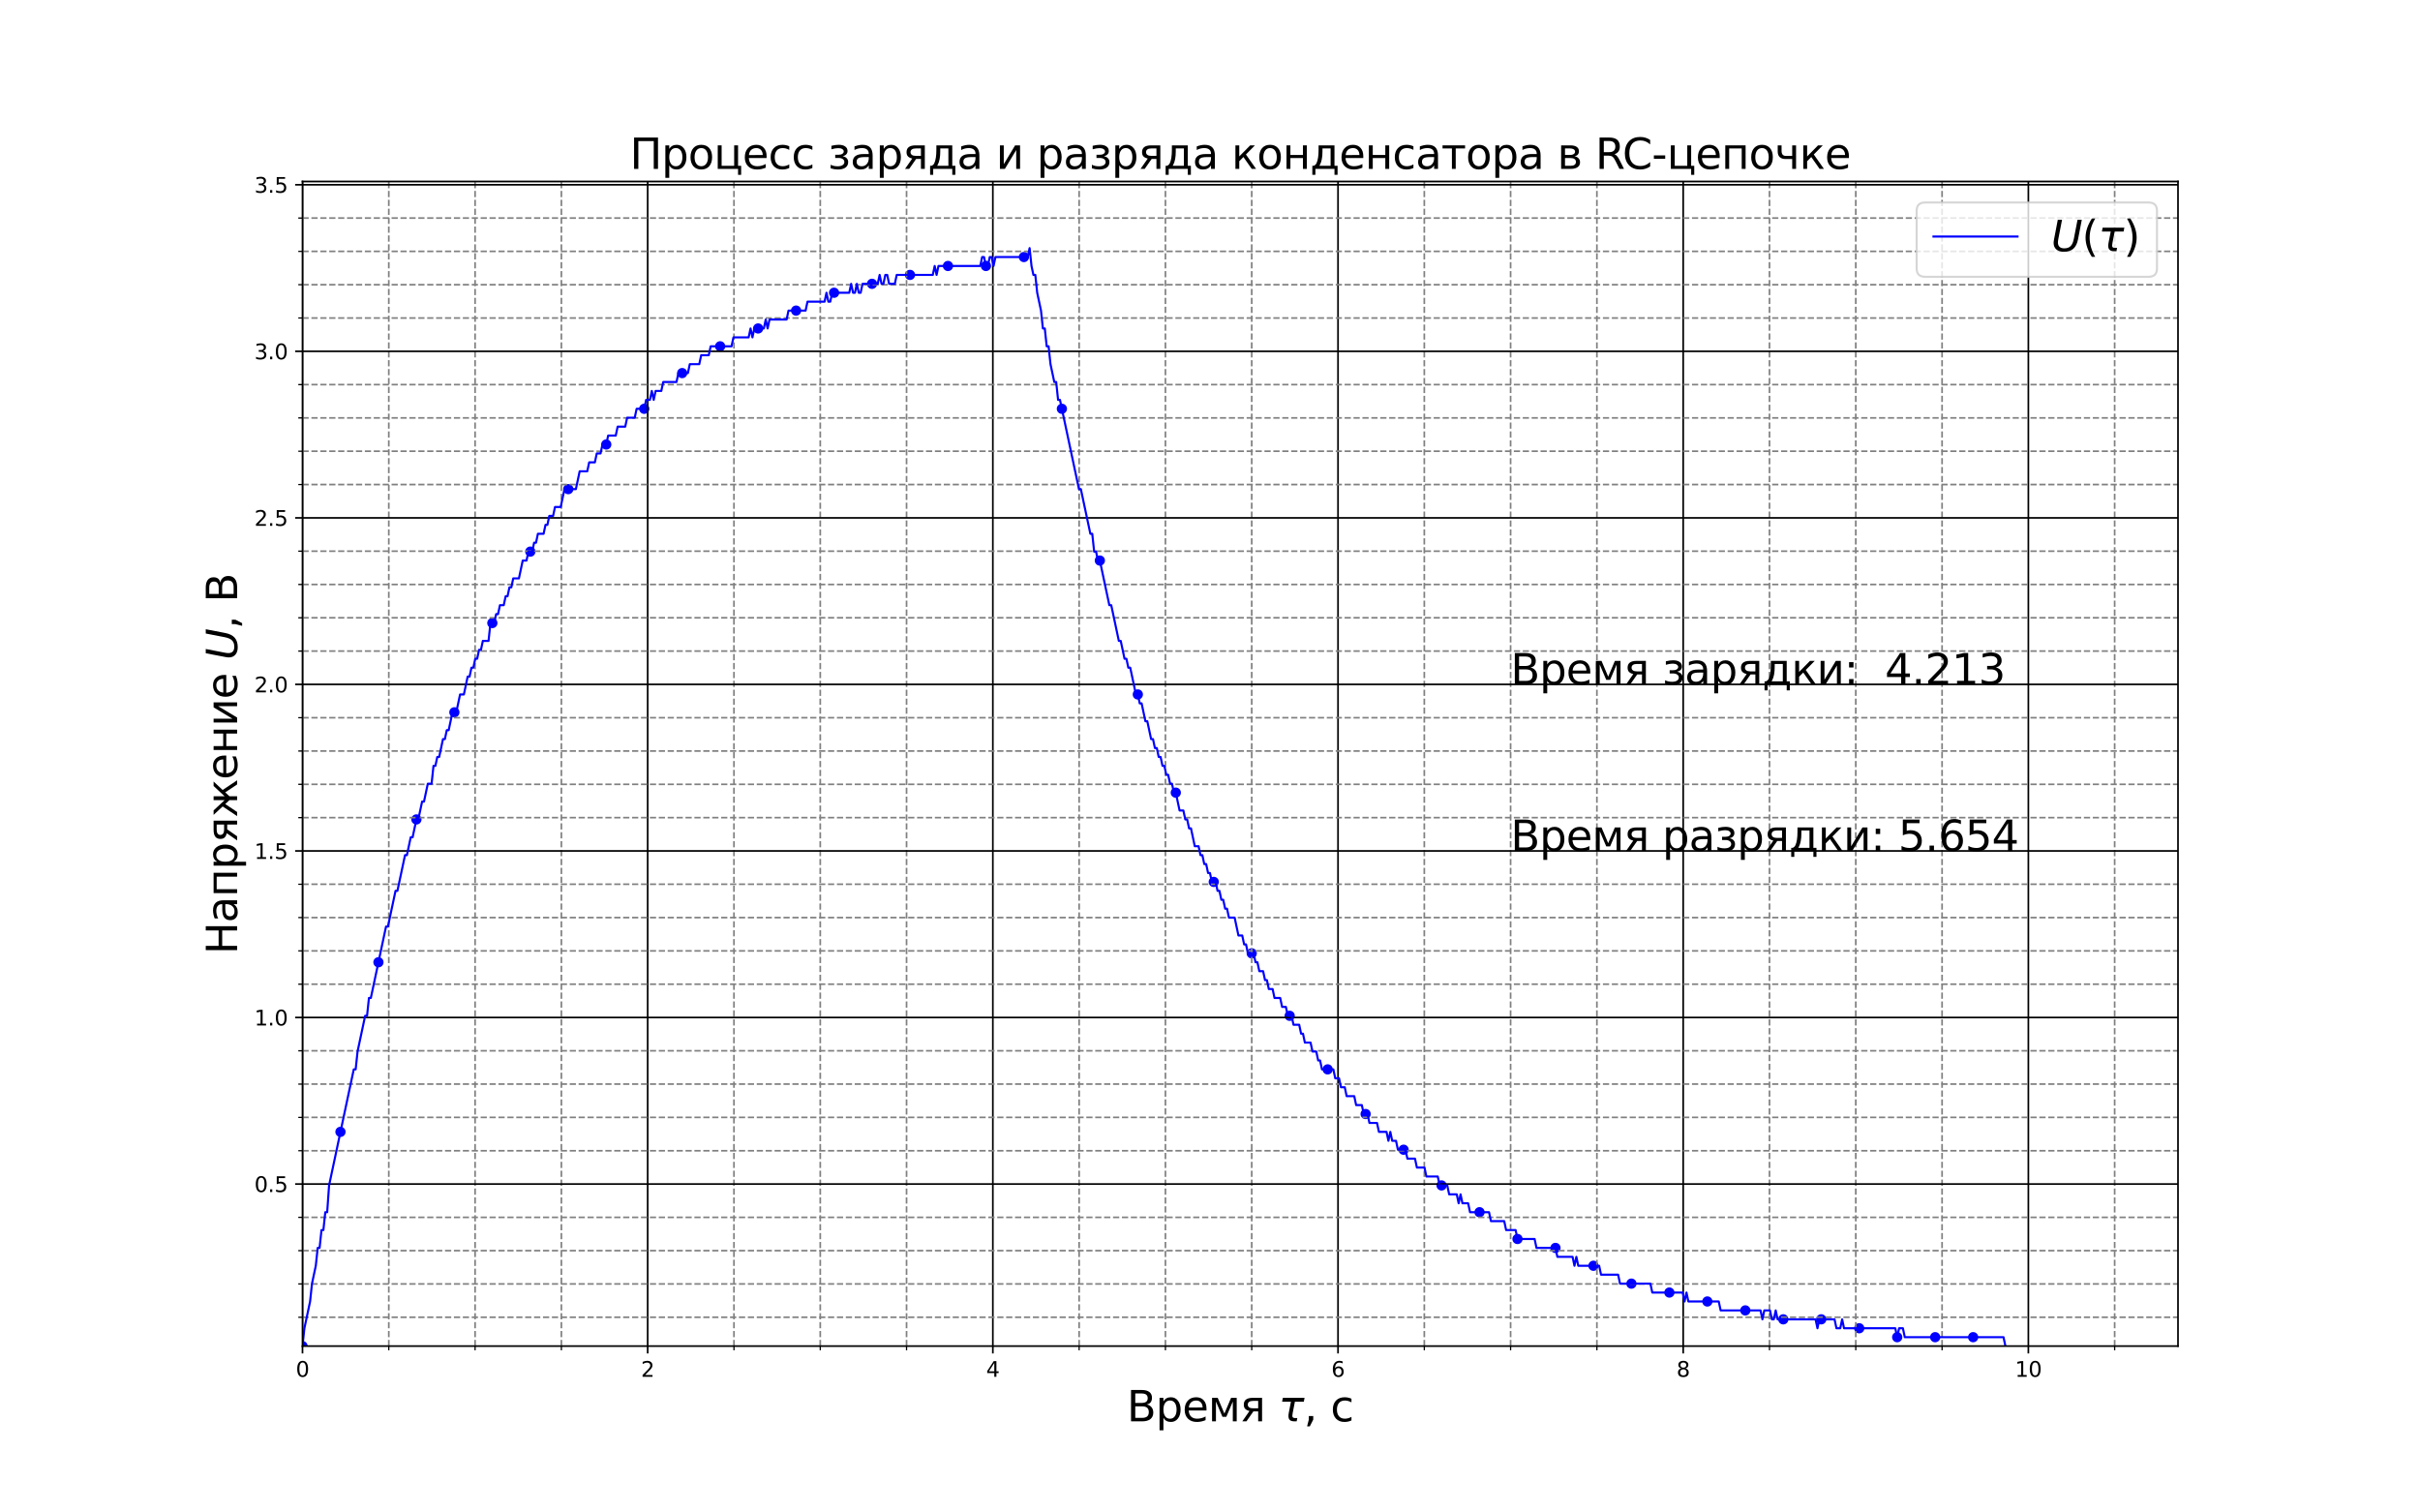 <?xml version="1.0" encoding="utf-8" standalone="no"?>
<!DOCTYPE svg PUBLIC "-//W3C//DTD SVG 1.1//EN"
  "http://www.w3.org/Graphics/SVG/1.1/DTD/svg11.dtd">
<svg height="720pt" version="1.1" viewBox="0 0 1152 720" width="1152pt" xmlns="http://www.w3.org/2000/svg" xmlns:xlink="http://www.w3.org/1999/xlink">
 <defs>
  <style type="text/css">*{stroke-linecap:butt;stroke-linejoin:round;}</style>
 </defs>
 <g id="figure_1">
  <g id="patch_1">
   <path d="M 0 720 
L 1152 720 
L 1152 0 
L 0 0 
z
" style="fill:#ffffff;"/>
  </g>
  <g id="axes_1">
   <g id="patch_2">
    <path d="M 144 640.8 
L 1036.8 640.8 
L 1036.8 86.4 
L 144 86.4 
z
" style="fill:#ffffff;"/>
   </g>
   <g id="PathCollection_1">
    <defs>
     <path d="M 0 1.936 
C 0.514 1.936 1.006 1.732 1.369 1.369 
C 1.732 1.006 1.936 0.514 1.936 0 
C 1.936 -0.514 1.732 -1.006 1.369 -1.369 
C 1.006 -1.732 0.514 -1.936 0 -1.936 
C -0.514 -1.936 -1.006 -1.732 -1.369 -1.369 
C -1.732 -1.006 -1.936 -0.514 -1.936 0 
C -1.936 0.514 -1.732 1.006 -1.369 1.369 
C -1.006 1.732 -0.514 1.936 0 1.936 
z
" id="mf8f8345ec4" style="stroke:#0000ff;"/>
    </defs>
    <g clip-path="url(#pdf1e84bea2)">
     <use style="fill:#0000ff;stroke:#0000ff;" x="144" xlink:href="#mf8f8345ec4" y="640.8"/>
     <use style="fill:#0000ff;stroke:#0000ff;" x="162.075" xlink:href="#mf8f8345ec4" y="538.812"/>
     <use style="fill:#0000ff;stroke:#0000ff;" x="180.149" xlink:href="#mf8f8345ec4" y="458.072"/>
     <use style="fill:#0000ff;stroke:#0000ff;" x="198.224" xlink:href="#mf8f8345ec4" y="390.08"/>
     <use style="fill:#0000ff;stroke:#0000ff;" x="216.298" xlink:href="#mf8f8345ec4" y="339.086"/>
     <use style="fill:#0000ff;stroke:#0000ff;" x="234.373" xlink:href="#mf8f8345ec4" y="296.591"/>
     <use style="fill:#0000ff;stroke:#0000ff;" x="252.447" xlink:href="#mf8f8345ec4" y="262.595"/>
     <use style="fill:#0000ff;stroke:#0000ff;" x="270.522" xlink:href="#mf8f8345ec4" y="232.849"/>
     <use style="fill:#0000ff;stroke:#0000ff;" x="288.596" xlink:href="#mf8f8345ec4" y="211.601"/>
     <use style="fill:#0000ff;stroke:#0000ff;" x="306.671" xlink:href="#mf8f8345ec4" y="194.603"/>
     <use style="fill:#0000ff;stroke:#0000ff;" x="324.745" xlink:href="#mf8f8345ec4" y="177.605"/>
     <use style="fill:#0000ff;stroke:#0000ff;" x="342.82" xlink:href="#mf8f8345ec4" y="164.857"/>
     <use style="fill:#0000ff;stroke:#0000ff;" x="360.894" xlink:href="#mf8f8345ec4" y="156.358"/>
     <use style="fill:#0000ff;stroke:#0000ff;" x="378.969" xlink:href="#mf8f8345ec4" y="147.859"/>
     <use style="fill:#0000ff;stroke:#0000ff;" x="397.044" xlink:href="#mf8f8345ec4" y="139.36"/>
     <use style="fill:#0000ff;stroke:#0000ff;" x="415.118" xlink:href="#mf8f8345ec4" y="135.111"/>
     <use style="fill:#0000ff;stroke:#0000ff;" x="433.193" xlink:href="#mf8f8345ec4" y="130.861"/>
     <use style="fill:#0000ff;stroke:#0000ff;" x="451.267" xlink:href="#mf8f8345ec4" y="126.612"/>
     <use style="fill:#0000ff;stroke:#0000ff;" x="469.342" xlink:href="#mf8f8345ec4" y="126.612"/>
     <use style="fill:#0000ff;stroke:#0000ff;" x="487.416" xlink:href="#mf8f8345ec4" y="122.362"/>
     <use style="fill:#0000ff;stroke:#0000ff;" x="505.491" xlink:href="#mf8f8345ec4" y="194.603"/>
     <use style="fill:#0000ff;stroke:#0000ff;" x="523.565" xlink:href="#mf8f8345ec4" y="266.845"/>
     <use style="fill:#0000ff;stroke:#0000ff;" x="541.64" xlink:href="#mf8f8345ec4" y="330.587"/>
     <use style="fill:#0000ff;stroke:#0000ff;" x="559.714" xlink:href="#mf8f8345ec4" y="377.332"/>
     <use style="fill:#0000ff;stroke:#0000ff;" x="577.789" xlink:href="#mf8f8345ec4" y="419.826"/>
     <use style="fill:#0000ff;stroke:#0000ff;" x="595.863" xlink:href="#mf8f8345ec4" y="453.822"/>
     <use style="fill:#0000ff;stroke:#0000ff;" x="613.938" xlink:href="#mf8f8345ec4" y="483.569"/>
     <use style="fill:#0000ff;stroke:#0000ff;" x="632.013" xlink:href="#mf8f8345ec4" y="509.066"/>
     <use style="fill:#0000ff;stroke:#0000ff;" x="650.087" xlink:href="#mf8f8345ec4" y="530.313"/>
     <use style="fill:#0000ff;stroke:#0000ff;" x="668.162" xlink:href="#mf8f8345ec4" y="547.311"/>
     <use style="fill:#0000ff;stroke:#0000ff;" x="686.236" xlink:href="#mf8f8345ec4" y="564.309"/>
     <use style="fill:#0000ff;stroke:#0000ff;" x="704.311" xlink:href="#mf8f8345ec4" y="577.058"/>
     <use style="fill:#0000ff;stroke:#0000ff;" x="722.385" xlink:href="#mf8f8345ec4" y="589.806"/>
     <use style="fill:#0000ff;stroke:#0000ff;" x="740.46" xlink:href="#mf8f8345ec4" y="594.056"/>
     <use style="fill:#0000ff;stroke:#0000ff;" x="758.534" xlink:href="#mf8f8345ec4" y="602.555"/>
     <use style="fill:#0000ff;stroke:#0000ff;" x="776.609" xlink:href="#mf8f8345ec4" y="611.054"/>
     <use style="fill:#0000ff;stroke:#0000ff;" x="794.683" xlink:href="#mf8f8345ec4" y="615.303"/>
     <use style="fill:#0000ff;stroke:#0000ff;" x="812.758" xlink:href="#mf8f8345ec4" y="619.553"/>
     <use style="fill:#0000ff;stroke:#0000ff;" x="830.832" xlink:href="#mf8f8345ec4" y="623.802"/>
     <use style="fill:#0000ff;stroke:#0000ff;" x="848.907" xlink:href="#mf8f8345ec4" y="628.052"/>
     <use style="fill:#0000ff;stroke:#0000ff;" x="866.982" xlink:href="#mf8f8345ec4" y="628.052"/>
     <use style="fill:#0000ff;stroke:#0000ff;" x="885.056" xlink:href="#mf8f8345ec4" y="632.301"/>
     <use style="fill:#0000ff;stroke:#0000ff;" x="903.131" xlink:href="#mf8f8345ec4" y="636.551"/>
     <use style="fill:#0000ff;stroke:#0000ff;" x="921.205" xlink:href="#mf8f8345ec4" y="636.551"/>
     <use style="fill:#0000ff;stroke:#0000ff;" x="939.28" xlink:href="#mf8f8345ec4" y="636.551"/>
    </g>
   </g>
   <g id="matplotlib.axis_1">
    <g id="xtick_1">
     <g id="line2d_1">
      <path clip-path="url(#pdf1e84bea2)" d="M 144 640.8 
L 144 86.4 
" style="fill:none;stroke:#000000;stroke-linecap:square;stroke-width:0.8;"/>
     </g>
     <g id="line2d_2">
      <defs>
       <path d="M 0 0 
L 0 3.5 
" id="mda21f60e5e" style="stroke:#000000;stroke-width:0.8;"/>
      </defs>
      <g>
       <use style="stroke:#000000;stroke-width:0.8;" x="144" xlink:href="#mda21f60e5e" y="640.8"/>
      </g>
     </g>
     <g id="text_1">
      <!-- 0 -->
      <g transform="translate(140.819 655.398)scale(0.1 -0.1)">
       <defs>
        <path d="M 2034 4250 
Q 1547 4250 1301 3770 
Q 1056 3291 1056 2328 
Q 1056 1369 1301 889 
Q 1547 409 2034 409 
Q 2525 409 2770 889 
Q 3016 1369 3016 2328 
Q 3016 3291 2770 3770 
Q 2525 4250 2034 4250 
z
M 2034 4750 
Q 2819 4750 3233 4129 
Q 3647 3509 3647 2328 
Q 3647 1150 3233 529 
Q 2819 -91 2034 -91 
Q 1250 -91 836 529 
Q 422 1150 422 2328 
Q 422 3509 836 4129 
Q 1250 4750 2034 4750 
z
" id="DejaVuSans-30" transform="scale(0.016)"/>
       </defs>
       <use xlink:href="#DejaVuSans-30"/>
      </g>
     </g>
    </g>
    <g id="xtick_2">
     <g id="line2d_3">
      <path clip-path="url(#pdf1e84bea2)" d="M 308.314 640.8 
L 308.314 86.4 
" style="fill:none;stroke:#000000;stroke-linecap:square;stroke-width:0.8;"/>
     </g>
     <g id="line2d_4">
      <g>
       <use style="stroke:#000000;stroke-width:0.8;" x="308.314" xlink:href="#mda21f60e5e" y="640.8"/>
      </g>
     </g>
     <g id="text_2">
      <!-- 2 -->
      <g transform="translate(305.133 655.398)scale(0.1 -0.1)">
       <defs>
        <path d="M 1228 531 
L 3431 531 
L 3431 0 
L 469 0 
L 469 531 
Q 828 903 1448 1529 
Q 2069 2156 2228 2338 
Q 2531 2678 2651 2914 
Q 2772 3150 2772 3378 
Q 2772 3750 2511 3984 
Q 2250 4219 1831 4219 
Q 1534 4219 1204 4116 
Q 875 4013 500 3803 
L 500 4441 
Q 881 4594 1212 4672 
Q 1544 4750 1819 4750 
Q 2544 4750 2975 4387 
Q 3406 4025 3406 3419 
Q 3406 3131 3298 2873 
Q 3191 2616 2906 2266 
Q 2828 2175 2409 1742 
Q 1991 1309 1228 531 
z
" id="DejaVuSans-32" transform="scale(0.016)"/>
       </defs>
       <use xlink:href="#DejaVuSans-32"/>
      </g>
     </g>
    </g>
    <g id="xtick_3">
     <g id="line2d_5">
      <path clip-path="url(#pdf1e84bea2)" d="M 472.628 640.8 
L 472.628 86.4 
" style="fill:none;stroke:#000000;stroke-linecap:square;stroke-width:0.8;"/>
     </g>
     <g id="line2d_6">
      <g>
       <use style="stroke:#000000;stroke-width:0.8;" x="472.628" xlink:href="#mda21f60e5e" y="640.8"/>
      </g>
     </g>
     <g id="text_3">
      <!-- 4 -->
      <g transform="translate(469.447 655.398)scale(0.1 -0.1)">
       <defs>
        <path d="M 2419 4116 
L 825 1625 
L 2419 1625 
L 2419 4116 
z
M 2253 4666 
L 3047 4666 
L 3047 1625 
L 3713 1625 
L 3713 1100 
L 3047 1100 
L 3047 0 
L 2419 0 
L 2419 1100 
L 313 1100 
L 313 1709 
L 2253 4666 
z
" id="DejaVuSans-34" transform="scale(0.016)"/>
       </defs>
       <use xlink:href="#DejaVuSans-34"/>
      </g>
     </g>
    </g>
    <g id="xtick_4">
     <g id="line2d_7">
      <path clip-path="url(#pdf1e84bea2)" d="M 636.942 640.8 
L 636.942 86.4 
" style="fill:none;stroke:#000000;stroke-linecap:square;stroke-width:0.8;"/>
     </g>
     <g id="line2d_8">
      <g>
       <use style="stroke:#000000;stroke-width:0.8;" x="636.942" xlink:href="#mda21f60e5e" y="640.8"/>
      </g>
     </g>
     <g id="text_4">
      <!-- 6 -->
      <g transform="translate(633.761 655.398)scale(0.1 -0.1)">
       <defs>
        <path d="M 2113 2584 
Q 1688 2584 1439 2293 
Q 1191 2003 1191 1497 
Q 1191 994 1439 701 
Q 1688 409 2113 409 
Q 2538 409 2786 701 
Q 3034 994 3034 1497 
Q 3034 2003 2786 2293 
Q 2538 2584 2113 2584 
z
M 3366 4563 
L 3366 3988 
Q 3128 4100 2886 4159 
Q 2644 4219 2406 4219 
Q 1781 4219 1451 3797 
Q 1122 3375 1075 2522 
Q 1259 2794 1537 2939 
Q 1816 3084 2150 3084 
Q 2853 3084 3261 2657 
Q 3669 2231 3669 1497 
Q 3669 778 3244 343 
Q 2819 -91 2113 -91 
Q 1303 -91 875 529 
Q 447 1150 447 2328 
Q 447 3434 972 4092 
Q 1497 4750 2381 4750 
Q 2619 4750 2861 4703 
Q 3103 4656 3366 4563 
z
" id="DejaVuSans-36" transform="scale(0.016)"/>
       </defs>
       <use xlink:href="#DejaVuSans-36"/>
      </g>
     </g>
    </g>
    <g id="xtick_5">
     <g id="line2d_9">
      <path clip-path="url(#pdf1e84bea2)" d="M 801.256 640.8 
L 801.256 86.4 
" style="fill:none;stroke:#000000;stroke-linecap:square;stroke-width:0.8;"/>
     </g>
     <g id="line2d_10">
      <g>
       <use style="stroke:#000000;stroke-width:0.8;" x="801.256" xlink:href="#mda21f60e5e" y="640.8"/>
      </g>
     </g>
     <g id="text_5">
      <!-- 8 -->
      <g transform="translate(798.075 655.398)scale(0.1 -0.1)">
       <defs>
        <path d="M 2034 2216 
Q 1584 2216 1326 1975 
Q 1069 1734 1069 1313 
Q 1069 891 1326 650 
Q 1584 409 2034 409 
Q 2484 409 2743 651 
Q 3003 894 3003 1313 
Q 3003 1734 2745 1975 
Q 2488 2216 2034 2216 
z
M 1403 2484 
Q 997 2584 770 2862 
Q 544 3141 544 3541 
Q 544 4100 942 4425 
Q 1341 4750 2034 4750 
Q 2731 4750 3128 4425 
Q 3525 4100 3525 3541 
Q 3525 3141 3298 2862 
Q 3072 2584 2669 2484 
Q 3125 2378 3379 2068 
Q 3634 1759 3634 1313 
Q 3634 634 3220 271 
Q 2806 -91 2034 -91 
Q 1263 -91 848 271 
Q 434 634 434 1313 
Q 434 1759 690 2068 
Q 947 2378 1403 2484 
z
M 1172 3481 
Q 1172 3119 1398 2916 
Q 1625 2713 2034 2713 
Q 2441 2713 2670 2916 
Q 2900 3119 2900 3481 
Q 2900 3844 2670 4047 
Q 2441 4250 2034 4250 
Q 1625 4250 1398 4047 
Q 1172 3844 1172 3481 
z
" id="DejaVuSans-38" transform="scale(0.016)"/>
       </defs>
       <use xlink:href="#DejaVuSans-38"/>
      </g>
     </g>
    </g>
    <g id="xtick_6">
     <g id="line2d_11">
      <path clip-path="url(#pdf1e84bea2)" d="M 965.57 640.8 
L 965.57 86.4 
" style="fill:none;stroke:#000000;stroke-linecap:square;stroke-width:0.8;"/>
     </g>
     <g id="line2d_12">
      <g>
       <use style="stroke:#000000;stroke-width:0.8;" x="965.57" xlink:href="#mda21f60e5e" y="640.8"/>
      </g>
     </g>
     <g id="text_6">
      <!-- 10 -->
      <g transform="translate(959.207 655.398)scale(0.1 -0.1)">
       <defs>
        <path d="M 794 531 
L 1825 531 
L 1825 4091 
L 703 3866 
L 703 4441 
L 1819 4666 
L 2450 4666 
L 2450 531 
L 3481 531 
L 3481 0 
L 794 0 
L 794 531 
z
" id="DejaVuSans-31" transform="scale(0.016)"/>
       </defs>
       <use xlink:href="#DejaVuSans-31"/>
       <use x="63.623" xlink:href="#DejaVuSans-30"/>
      </g>
     </g>
    </g>
    <g id="xtick_7">
     <g id="line2d_13">
      <path clip-path="url(#pdf1e84bea2)" d="M 185.078 640.8 
L 185.078 86.4 
" style="fill:none;stroke:#808080;stroke-dasharray:2.96,1.28;stroke-dashoffset:0;stroke-width:0.8;"/>
     </g>
     <g id="line2d_14">
      <defs>
       <path d="M 0 0 
L 0 2 
" id="mabe2f67c80" style="stroke:#000000;stroke-width:0.6;"/>
      </defs>
      <g>
       <use style="stroke:#000000;stroke-width:0.6;" x="185.078" xlink:href="#mabe2f67c80" y="640.8"/>
      </g>
     </g>
    </g>
    <g id="xtick_8">
     <g id="line2d_15">
      <path clip-path="url(#pdf1e84bea2)" d="M 226.157 640.8 
L 226.157 86.4 
" style="fill:none;stroke:#808080;stroke-dasharray:2.96,1.28;stroke-dashoffset:0;stroke-width:0.8;"/>
     </g>
     <g id="line2d_16">
      <g>
       <use style="stroke:#000000;stroke-width:0.6;" x="226.157" xlink:href="#mabe2f67c80" y="640.8"/>
      </g>
     </g>
    </g>
    <g id="xtick_9">
     <g id="line2d_17">
      <path clip-path="url(#pdf1e84bea2)" d="M 267.235 640.8 
L 267.235 86.4 
" style="fill:none;stroke:#808080;stroke-dasharray:2.96,1.28;stroke-dashoffset:0;stroke-width:0.8;"/>
     </g>
     <g id="line2d_18">
      <g>
       <use style="stroke:#000000;stroke-width:0.6;" x="267.235" xlink:href="#mabe2f67c80" y="640.8"/>
      </g>
     </g>
    </g>
    <g id="xtick_10">
     <g id="line2d_19">
      <path clip-path="url(#pdf1e84bea2)" d="M 349.392 640.8 
L 349.392 86.4 
" style="fill:none;stroke:#808080;stroke-dasharray:2.96,1.28;stroke-dashoffset:0;stroke-width:0.8;"/>
     </g>
     <g id="line2d_20">
      <g>
       <use style="stroke:#000000;stroke-width:0.6;" x="349.392" xlink:href="#mabe2f67c80" y="640.8"/>
      </g>
     </g>
    </g>
    <g id="xtick_11">
     <g id="line2d_21">
      <path clip-path="url(#pdf1e84bea2)" d="M 390.471 640.8 
L 390.471 86.4 
" style="fill:none;stroke:#808080;stroke-dasharray:2.96,1.28;stroke-dashoffset:0;stroke-width:0.8;"/>
     </g>
     <g id="line2d_22">
      <g>
       <use style="stroke:#000000;stroke-width:0.6;" x="390.471" xlink:href="#mabe2f67c80" y="640.8"/>
      </g>
     </g>
    </g>
    <g id="xtick_12">
     <g id="line2d_23">
      <path clip-path="url(#pdf1e84bea2)" d="M 431.549 640.8 
L 431.549 86.4 
" style="fill:none;stroke:#808080;stroke-dasharray:2.96,1.28;stroke-dashoffset:0;stroke-width:0.8;"/>
     </g>
     <g id="line2d_24">
      <g>
       <use style="stroke:#000000;stroke-width:0.6;" x="431.549" xlink:href="#mabe2f67c80" y="640.8"/>
      </g>
     </g>
    </g>
    <g id="xtick_13">
     <g id="line2d_25">
      <path clip-path="url(#pdf1e84bea2)" d="M 513.706 640.8 
L 513.706 86.4 
" style="fill:none;stroke:#808080;stroke-dasharray:2.96,1.28;stroke-dashoffset:0;stroke-width:0.8;"/>
     </g>
     <g id="line2d_26">
      <g>
       <use style="stroke:#000000;stroke-width:0.6;" x="513.706" xlink:href="#mabe2f67c80" y="640.8"/>
      </g>
     </g>
    </g>
    <g id="xtick_14">
     <g id="line2d_27">
      <path clip-path="url(#pdf1e84bea2)" d="M 554.785 640.8 
L 554.785 86.4 
" style="fill:none;stroke:#808080;stroke-dasharray:2.96,1.28;stroke-dashoffset:0;stroke-width:0.8;"/>
     </g>
     <g id="line2d_28">
      <g>
       <use style="stroke:#000000;stroke-width:0.6;" x="554.785" xlink:href="#mabe2f67c80" y="640.8"/>
      </g>
     </g>
    </g>
    <g id="xtick_15">
     <g id="line2d_29">
      <path clip-path="url(#pdf1e84bea2)" d="M 595.863 640.8 
L 595.863 86.4 
" style="fill:none;stroke:#808080;stroke-dasharray:2.96,1.28;stroke-dashoffset:0;stroke-width:0.8;"/>
     </g>
     <g id="line2d_30">
      <g>
       <use style="stroke:#000000;stroke-width:0.6;" x="595.863" xlink:href="#mabe2f67c80" y="640.8"/>
      </g>
     </g>
    </g>
    <g id="xtick_16">
     <g id="line2d_31">
      <path clip-path="url(#pdf1e84bea2)" d="M 678.02 640.8 
L 678.02 86.4 
" style="fill:none;stroke:#808080;stroke-dasharray:2.96,1.28;stroke-dashoffset:0;stroke-width:0.8;"/>
     </g>
     <g id="line2d_32">
      <g>
       <use style="stroke:#000000;stroke-width:0.6;" x="678.02" xlink:href="#mabe2f67c80" y="640.8"/>
      </g>
     </g>
    </g>
    <g id="xtick_17">
     <g id="line2d_33">
      <path clip-path="url(#pdf1e84bea2)" d="M 719.099 640.8 
L 719.099 86.4 
" style="fill:none;stroke:#808080;stroke-dasharray:2.96,1.28;stroke-dashoffset:0;stroke-width:0.8;"/>
     </g>
     <g id="line2d_34">
      <g>
       <use style="stroke:#000000;stroke-width:0.6;" x="719.099" xlink:href="#mabe2f67c80" y="640.8"/>
      </g>
     </g>
    </g>
    <g id="xtick_18">
     <g id="line2d_35">
      <path clip-path="url(#pdf1e84bea2)" d="M 760.177 640.8 
L 760.177 86.4 
" style="fill:none;stroke:#808080;stroke-dasharray:2.96,1.28;stroke-dashoffset:0;stroke-width:0.8;"/>
     </g>
     <g id="line2d_36">
      <g>
       <use style="stroke:#000000;stroke-width:0.6;" x="760.177" xlink:href="#mabe2f67c80" y="640.8"/>
      </g>
     </g>
    </g>
    <g id="xtick_19">
     <g id="line2d_37">
      <path clip-path="url(#pdf1e84bea2)" d="M 842.334 640.8 
L 842.334 86.4 
" style="fill:none;stroke:#808080;stroke-dasharray:2.96,1.28;stroke-dashoffset:0;stroke-width:0.8;"/>
     </g>
     <g id="line2d_38">
      <g>
       <use style="stroke:#000000;stroke-width:0.6;" x="842.334" xlink:href="#mabe2f67c80" y="640.8"/>
      </g>
     </g>
    </g>
    <g id="xtick_20">
     <g id="line2d_39">
      <path clip-path="url(#pdf1e84bea2)" d="M 883.413 640.8 
L 883.413 86.4 
" style="fill:none;stroke:#808080;stroke-dasharray:2.96,1.28;stroke-dashoffset:0;stroke-width:0.8;"/>
     </g>
     <g id="line2d_40">
      <g>
       <use style="stroke:#000000;stroke-width:0.6;" x="883.413" xlink:href="#mabe2f67c80" y="640.8"/>
      </g>
     </g>
    </g>
    <g id="xtick_21">
     <g id="line2d_41">
      <path clip-path="url(#pdf1e84bea2)" d="M 924.491 640.8 
L 924.491 86.4 
" style="fill:none;stroke:#808080;stroke-dasharray:2.96,1.28;stroke-dashoffset:0;stroke-width:0.8;"/>
     </g>
     <g id="line2d_42">
      <g>
       <use style="stroke:#000000;stroke-width:0.6;" x="924.491" xlink:href="#mabe2f67c80" y="640.8"/>
      </g>
     </g>
    </g>
    <g id="xtick_22">
     <g id="line2d_43">
      <path clip-path="url(#pdf1e84bea2)" d="M 1006.648 640.8 
L 1006.648 86.4 
" style="fill:none;stroke:#808080;stroke-dasharray:2.96,1.28;stroke-dashoffset:0;stroke-width:0.8;"/>
     </g>
     <g id="line2d_44">
      <g>
       <use style="stroke:#000000;stroke-width:0.6;" x="1006.648" xlink:href="#mabe2f67c80" y="640.8"/>
      </g>
     </g>
    </g>
    <g id="text_7">
     <!-- Время $\tau$, с -->
     <g transform="translate(536.4 676.634)scale(0.2 -0.2)">
      <defs>
       <path d="M 1259 2228 
L 1259 519 
L 2272 519 
Q 2781 519 3026 730 
Q 3272 941 3272 1375 
Q 3272 1813 3026 2020 
Q 2781 2228 2272 2228 
L 1259 2228 
z
M 1259 4147 
L 1259 2741 
L 2194 2741 
Q 2656 2741 2882 2914 
Q 3109 3088 3109 3444 
Q 3109 3797 2882 3972 
Q 2656 4147 2194 4147 
L 1259 4147 
z
M 628 4666 
L 2241 4666 
Q 2963 4666 3353 4366 
Q 3744 4066 3744 3513 
Q 3744 3084 3544 2831 
Q 3344 2578 2956 2516 
Q 3422 2416 3680 2098 
Q 3938 1781 3938 1306 
Q 3938 681 3513 340 
Q 3088 0 2303 0 
L 628 0 
L 628 4666 
z
" id="DejaVuSans-412" transform="scale(0.016)"/>
       <path d="M 1159 525 
L 1159 -1331 
L 581 -1331 
L 581 3500 
L 1159 3500 
L 1159 2969 
Q 1341 3281 1617 3432 
Q 1894 3584 2278 3584 
Q 2916 3584 3314 3078 
Q 3713 2572 3713 1747 
Q 3713 922 3314 415 
Q 2916 -91 2278 -91 
Q 1894 -91 1617 61 
Q 1341 213 1159 525 
z
M 3116 1747 
Q 3116 2381 2855 2742 
Q 2594 3103 2138 3103 
Q 1681 3103 1420 2742 
Q 1159 2381 1159 1747 
Q 1159 1113 1420 752 
Q 1681 391 2138 391 
Q 2594 391 2855 752 
Q 3116 1113 3116 1747 
z
" id="DejaVuSans-440" transform="scale(0.016)"/>
       <path d="M 3597 1894 
L 3597 1613 
L 953 1613 
Q 991 1019 1311 708 
Q 1631 397 2203 397 
Q 2534 397 2845 478 
Q 3156 559 3463 722 
L 3463 178 
Q 3153 47 2828 -22 
Q 2503 -91 2169 -91 
Q 1331 -91 842 396 
Q 353 884 353 1716 
Q 353 2575 817 3079 
Q 1281 3584 2069 3584 
Q 2775 3584 3186 3129 
Q 3597 2675 3597 1894 
z
M 3022 2063 
Q 3016 2534 2758 2815 
Q 2500 3097 2075 3097 
Q 1594 3097 1305 2825 
Q 1016 2553 972 2059 
L 3022 2063 
z
" id="DejaVuSans-435" transform="scale(0.016)"/>
       <path d="M 581 3500 
L 1422 3500 
L 2416 1156 
L 3413 3500 
L 4247 3500 
L 4247 0 
L 3669 0 
L 3669 2950 
L 2703 672 
L 2128 672 
L 1159 2950 
L 1159 0 
L 581 0 
L 581 3500 
z
" id="DejaVuSans-43c" transform="scale(0.016)"/>
       <path d="M 1181 2491 
Q 1181 2231 1381 2084 
Q 1581 1938 1953 1938 
L 2728 1938 
L 2728 3041 
L 1953 3041 
Q 1581 3041 1381 2897 
Q 1181 2753 1181 2491 
z
M 363 0 
L 1431 1534 
Q 1069 1616 828 1830 
Q 588 2044 588 2491 
Q 588 2997 923 3248 
Q 1259 3500 1938 3500 
L 3306 3500 
L 3306 0 
L 2728 0 
L 2728 1478 
L 2013 1478 
L 981 0 
L 363 0 
z
" id="DejaVuSans-44f" transform="scale(0.016)"/>
       <path id="DejaVuSans-20" transform="scale(0.016)"/>
       <path d="M 2103 638 
Q 2188 488 2525 488 
L 2800 488 
L 2706 0 
L 2363 0 
Q 1800 0 1600 300 
Q 1403 606 1534 1269 
L 1856 2925 
L 541 2925 
L 653 3500 
L 3881 3500 
L 3769 2925 
L 2444 2925 
L 2113 1234 
Q 2025 781 2103 638 
z
" id="DejaVuSans-Oblique-3c4" transform="scale(0.016)"/>
       <path d="M 750 794 
L 1409 794 
L 1409 256 
L 897 -744 
L 494 -744 
L 750 256 
L 750 794 
z
" id="DejaVuSans-2c" transform="scale(0.016)"/>
       <path d="M 3122 3366 
L 3122 2828 
Q 2878 2963 2633 3030 
Q 2388 3097 2138 3097 
Q 1578 3097 1268 2742 
Q 959 2388 959 1747 
Q 959 1106 1268 751 
Q 1578 397 2138 397 
Q 2388 397 2633 464 
Q 2878 531 3122 666 
L 3122 134 
Q 2881 22 2623 -34 
Q 2366 -91 2075 -91 
Q 1284 -91 818 406 
Q 353 903 353 1747 
Q 353 2603 823 3093 
Q 1294 3584 2113 3584 
Q 2378 3584 2631 3529 
Q 2884 3475 3122 3366 
z
" id="DejaVuSans-441" transform="scale(0.016)"/>
      </defs>
      <use transform="translate(0 0.094)" xlink:href="#DejaVuSans-412"/>
      <use transform="translate(68.604 0.094)" xlink:href="#DejaVuSans-440"/>
      <use transform="translate(132.08 0.094)" xlink:href="#DejaVuSans-435"/>
      <use transform="translate(193.604 0.094)" xlink:href="#DejaVuSans-43c"/>
      <use transform="translate(269.043 0.094)" xlink:href="#DejaVuSans-44f"/>
      <use transform="translate(329.199 0.094)" xlink:href="#DejaVuSans-20"/>
      <use transform="translate(360.986 0.094)" xlink:href="#DejaVuSans-Oblique-3c4"/>
      <use transform="translate(421.191 0.094)" xlink:href="#DejaVuSans-2c"/>
      <use transform="translate(452.979 0.094)" xlink:href="#DejaVuSans-20"/>
      <use transform="translate(484.766 0.094)" xlink:href="#DejaVuSans-441"/>
     </g>
    </g>
   </g>
   <g id="matplotlib.axis_2">
    <g id="ytick_1">
     <g id="line2d_45">
      <path clip-path="url(#pdf1e84bea2)" d="M 144 563.643 
L 1036.8 563.643 
" style="fill:none;stroke:#000000;stroke-linecap:square;stroke-width:0.8;"/>
     </g>
     <g id="line2d_46">
      <defs>
       <path d="M 0 0 
L -3.5 0 
" id="m2b6d70d8b4" style="stroke:#000000;stroke-width:0.8;"/>
      </defs>
      <g>
       <use style="stroke:#000000;stroke-width:0.8;" x="144" xlink:href="#m2b6d70d8b4" y="563.643"/>
      </g>
     </g>
     <g id="text_8">
      <!-- 0.5 -->
      <g transform="translate(121.097 567.442)scale(0.1 -0.1)">
       <defs>
        <path d="M 684 794 
L 1344 794 
L 1344 0 
L 684 0 
L 684 794 
z
" id="DejaVuSans-2e" transform="scale(0.016)"/>
        <path d="M 691 4666 
L 3169 4666 
L 3169 4134 
L 1269 4134 
L 1269 2991 
Q 1406 3038 1543 3061 
Q 1681 3084 1819 3084 
Q 2600 3084 3056 2656 
Q 3513 2228 3513 1497 
Q 3513 744 3044 326 
Q 2575 -91 1722 -91 
Q 1428 -91 1123 -41 
Q 819 9 494 109 
L 494 744 
Q 775 591 1075 516 
Q 1375 441 1709 441 
Q 2250 441 2565 725 
Q 2881 1009 2881 1497 
Q 2881 1984 2565 2268 
Q 2250 2553 1709 2553 
Q 1456 2553 1204 2497 
Q 953 2441 691 2322 
L 691 4666 
z
" id="DejaVuSans-35" transform="scale(0.016)"/>
       </defs>
       <use xlink:href="#DejaVuSans-30"/>
       <use x="63.623" xlink:href="#DejaVuSans-2e"/>
       <use x="95.41" xlink:href="#DejaVuSans-35"/>
      </g>
     </g>
    </g>
    <g id="ytick_2">
     <g id="line2d_47">
      <path clip-path="url(#pdf1e84bea2)" d="M 144 484.362 
L 1036.8 484.362 
" style="fill:none;stroke:#000000;stroke-linecap:square;stroke-width:0.8;"/>
     </g>
     <g id="line2d_48">
      <g>
       <use style="stroke:#000000;stroke-width:0.8;" x="144" xlink:href="#m2b6d70d8b4" y="484.362"/>
      </g>
     </g>
     <g id="text_9">
      <!-- 1.0 -->
      <g transform="translate(121.097 488.161)scale(0.1 -0.1)">
       <use xlink:href="#DejaVuSans-31"/>
       <use x="63.623" xlink:href="#DejaVuSans-2e"/>
       <use x="95.41" xlink:href="#DejaVuSans-30"/>
      </g>
     </g>
    </g>
    <g id="ytick_3">
     <g id="line2d_49">
      <path clip-path="url(#pdf1e84bea2)" d="M 144 405.08 
L 1036.8 405.08 
" style="fill:none;stroke:#000000;stroke-linecap:square;stroke-width:0.8;"/>
     </g>
     <g id="line2d_50">
      <g>
       <use style="stroke:#000000;stroke-width:0.8;" x="144" xlink:href="#m2b6d70d8b4" y="405.08"/>
      </g>
     </g>
     <g id="text_10">
      <!-- 1.5 -->
      <g transform="translate(121.097 408.879)scale(0.1 -0.1)">
       <use xlink:href="#DejaVuSans-31"/>
       <use x="63.623" xlink:href="#DejaVuSans-2e"/>
       <use x="95.41" xlink:href="#DejaVuSans-35"/>
      </g>
     </g>
    </g>
    <g id="ytick_4">
     <g id="line2d_51">
      <path clip-path="url(#pdf1e84bea2)" d="M 144 325.799 
L 1036.8 325.799 
" style="fill:none;stroke:#000000;stroke-linecap:square;stroke-width:0.8;"/>
     </g>
     <g id="line2d_52">
      <g>
       <use style="stroke:#000000;stroke-width:0.8;" x="144" xlink:href="#m2b6d70d8b4" y="325.799"/>
      </g>
     </g>
     <g id="text_11">
      <!-- 2.0 -->
      <g transform="translate(121.097 329.598)scale(0.1 -0.1)">
       <use xlink:href="#DejaVuSans-32"/>
       <use x="63.623" xlink:href="#DejaVuSans-2e"/>
       <use x="95.41" xlink:href="#DejaVuSans-30"/>
      </g>
     </g>
    </g>
    <g id="ytick_5">
     <g id="line2d_53">
      <path clip-path="url(#pdf1e84bea2)" d="M 144 246.517 
L 1036.8 246.517 
" style="fill:none;stroke:#000000;stroke-linecap:square;stroke-width:0.8;"/>
     </g>
     <g id="line2d_54">
      <g>
       <use style="stroke:#000000;stroke-width:0.8;" x="144" xlink:href="#m2b6d70d8b4" y="246.517"/>
      </g>
     </g>
     <g id="text_12">
      <!-- 2.5 -->
      <g transform="translate(121.097 250.316)scale(0.1 -0.1)">
       <use xlink:href="#DejaVuSans-32"/>
       <use x="63.623" xlink:href="#DejaVuSans-2e"/>
       <use x="95.41" xlink:href="#DejaVuSans-35"/>
      </g>
     </g>
    </g>
    <g id="ytick_6">
     <g id="line2d_55">
      <path clip-path="url(#pdf1e84bea2)" d="M 144 167.235 
L 1036.8 167.235 
" style="fill:none;stroke:#000000;stroke-linecap:square;stroke-width:0.8;"/>
     </g>
     <g id="line2d_56">
      <g>
       <use style="stroke:#000000;stroke-width:0.8;" x="144" xlink:href="#m2b6d70d8b4" y="167.235"/>
      </g>
     </g>
     <g id="text_13">
      <!-- 3.0 -->
      <g transform="translate(121.097 171.035)scale(0.1 -0.1)">
       <defs>
        <path d="M 2597 2516 
Q 3050 2419 3304 2112 
Q 3559 1806 3559 1356 
Q 3559 666 3084 287 
Q 2609 -91 1734 -91 
Q 1441 -91 1130 -33 
Q 819 25 488 141 
L 488 750 
Q 750 597 1062 519 
Q 1375 441 1716 441 
Q 2309 441 2620 675 
Q 2931 909 2931 1356 
Q 2931 1769 2642 2001 
Q 2353 2234 1838 2234 
L 1294 2234 
L 1294 2753 
L 1863 2753 
Q 2328 2753 2575 2939 
Q 2822 3125 2822 3475 
Q 2822 3834 2567 4026 
Q 2313 4219 1838 4219 
Q 1578 4219 1281 4162 
Q 984 4106 628 3988 
L 628 4550 
Q 988 4650 1302 4700 
Q 1616 4750 1894 4750 
Q 2613 4750 3031 4423 
Q 3450 4097 3450 3541 
Q 3450 3153 3228 2886 
Q 3006 2619 2597 2516 
z
" id="DejaVuSans-33" transform="scale(0.016)"/>
       </defs>
       <use xlink:href="#DejaVuSans-33"/>
       <use x="63.623" xlink:href="#DejaVuSans-2e"/>
       <use x="95.41" xlink:href="#DejaVuSans-30"/>
      </g>
     </g>
    </g>
    <g id="ytick_7">
     <g id="line2d_57">
      <path clip-path="url(#pdf1e84bea2)" d="M 144 87.954 
L 1036.8 87.954 
" style="fill:none;stroke:#000000;stroke-linecap:square;stroke-width:0.8;"/>
     </g>
     <g id="line2d_58">
      <g>
       <use style="stroke:#000000;stroke-width:0.8;" x="144" xlink:href="#m2b6d70d8b4" y="87.954"/>
      </g>
     </g>
     <g id="text_14">
      <!-- 3.5 -->
      <g transform="translate(121.097 91.753)scale(0.1 -0.1)">
       <use xlink:href="#DejaVuSans-33"/>
       <use x="63.623" xlink:href="#DejaVuSans-2e"/>
       <use x="95.41" xlink:href="#DejaVuSans-35"/>
      </g>
     </g>
    </g>
    <g id="ytick_8">
     <g id="line2d_59">
      <path clip-path="url(#pdf1e84bea2)" d="M 144 627.068 
L 1036.8 627.068 
" style="fill:none;stroke:#808080;stroke-dasharray:2.96,1.28;stroke-dashoffset:0;stroke-width:0.8;"/>
     </g>
     <g id="line2d_60">
      <defs>
       <path d="M 0 0 
L -2 0 
" id="me13ae90699" style="stroke:#000000;stroke-width:0.6;"/>
      </defs>
      <g>
       <use style="stroke:#000000;stroke-width:0.6;" x="144" xlink:href="#me13ae90699" y="627.068"/>
      </g>
     </g>
    </g>
    <g id="ytick_9">
     <g id="line2d_61">
      <path clip-path="url(#pdf1e84bea2)" d="M 144 611.212 
L 1036.8 611.212 
" style="fill:none;stroke:#808080;stroke-dasharray:2.96,1.28;stroke-dashoffset:0;stroke-width:0.8;"/>
     </g>
     <g id="line2d_62">
      <g>
       <use style="stroke:#000000;stroke-width:0.6;" x="144" xlink:href="#me13ae90699" y="611.212"/>
      </g>
     </g>
    </g>
    <g id="ytick_10">
     <g id="line2d_63">
      <path clip-path="url(#pdf1e84bea2)" d="M 144 595.356 
L 1036.8 595.356 
" style="fill:none;stroke:#808080;stroke-dasharray:2.96,1.28;stroke-dashoffset:0;stroke-width:0.8;"/>
     </g>
     <g id="line2d_64">
      <g>
       <use style="stroke:#000000;stroke-width:0.6;" x="144" xlink:href="#me13ae90699" y="595.356"/>
      </g>
     </g>
    </g>
    <g id="ytick_11">
     <g id="line2d_65">
      <path clip-path="url(#pdf1e84bea2)" d="M 144 579.5 
L 1036.8 579.5 
" style="fill:none;stroke:#808080;stroke-dasharray:2.96,1.28;stroke-dashoffset:0;stroke-width:0.8;"/>
     </g>
     <g id="line2d_66">
      <g>
       <use style="stroke:#000000;stroke-width:0.6;" x="144" xlink:href="#me13ae90699" y="579.5"/>
      </g>
     </g>
    </g>
    <g id="ytick_12">
     <g id="line2d_67">
      <path clip-path="url(#pdf1e84bea2)" d="M 144 547.787 
L 1036.8 547.787 
" style="fill:none;stroke:#808080;stroke-dasharray:2.96,1.28;stroke-dashoffset:0;stroke-width:0.8;"/>
     </g>
     <g id="line2d_68">
      <g>
       <use style="stroke:#000000;stroke-width:0.6;" x="144" xlink:href="#me13ae90699" y="547.787"/>
      </g>
     </g>
    </g>
    <g id="ytick_13">
     <g id="line2d_69">
      <path clip-path="url(#pdf1e84bea2)" d="M 144 531.931 
L 1036.8 531.931 
" style="fill:none;stroke:#808080;stroke-dasharray:2.96,1.28;stroke-dashoffset:0;stroke-width:0.8;"/>
     </g>
     <g id="line2d_70">
      <g>
       <use style="stroke:#000000;stroke-width:0.6;" x="144" xlink:href="#me13ae90699" y="531.931"/>
      </g>
     </g>
    </g>
    <g id="ytick_14">
     <g id="line2d_71">
      <path clip-path="url(#pdf1e84bea2)" d="M 144 516.074 
L 1036.8 516.074 
" style="fill:none;stroke:#808080;stroke-dasharray:2.96,1.28;stroke-dashoffset:0;stroke-width:0.8;"/>
     </g>
     <g id="line2d_72">
      <g>
       <use style="stroke:#000000;stroke-width:0.6;" x="144" xlink:href="#me13ae90699" y="516.074"/>
      </g>
     </g>
    </g>
    <g id="ytick_15">
     <g id="line2d_73">
      <path clip-path="url(#pdf1e84bea2)" d="M 144 500.218 
L 1036.8 500.218 
" style="fill:none;stroke:#808080;stroke-dasharray:2.96,1.28;stroke-dashoffset:0;stroke-width:0.8;"/>
     </g>
     <g id="line2d_74">
      <g>
       <use style="stroke:#000000;stroke-width:0.6;" x="144" xlink:href="#me13ae90699" y="500.218"/>
      </g>
     </g>
    </g>
    <g id="ytick_16">
     <g id="line2d_75">
      <path clip-path="url(#pdf1e84bea2)" d="M 144 468.505 
L 1036.8 468.505 
" style="fill:none;stroke:#808080;stroke-dasharray:2.96,1.28;stroke-dashoffset:0;stroke-width:0.8;"/>
     </g>
     <g id="line2d_76">
      <g>
       <use style="stroke:#000000;stroke-width:0.6;" x="144" xlink:href="#me13ae90699" y="468.505"/>
      </g>
     </g>
    </g>
    <g id="ytick_17">
     <g id="line2d_77">
      <path clip-path="url(#pdf1e84bea2)" d="M 144 452.649 
L 1036.8 452.649 
" style="fill:none;stroke:#808080;stroke-dasharray:2.96,1.28;stroke-dashoffset:0;stroke-width:0.8;"/>
     </g>
     <g id="line2d_78">
      <g>
       <use style="stroke:#000000;stroke-width:0.6;" x="144" xlink:href="#me13ae90699" y="452.649"/>
      </g>
     </g>
    </g>
    <g id="ytick_18">
     <g id="line2d_79">
      <path clip-path="url(#pdf1e84bea2)" d="M 144 436.793 
L 1036.8 436.793 
" style="fill:none;stroke:#808080;stroke-dasharray:2.96,1.28;stroke-dashoffset:0;stroke-width:0.8;"/>
     </g>
     <g id="line2d_80">
      <g>
       <use style="stroke:#000000;stroke-width:0.6;" x="144" xlink:href="#me13ae90699" y="436.793"/>
      </g>
     </g>
    </g>
    <g id="ytick_19">
     <g id="line2d_81">
      <path clip-path="url(#pdf1e84bea2)" d="M 144 420.936 
L 1036.8 420.936 
" style="fill:none;stroke:#808080;stroke-dasharray:2.96,1.28;stroke-dashoffset:0;stroke-width:0.8;"/>
     </g>
     <g id="line2d_82">
      <g>
       <use style="stroke:#000000;stroke-width:0.6;" x="144" xlink:href="#me13ae90699" y="420.936"/>
      </g>
     </g>
    </g>
    <g id="ytick_20">
     <g id="line2d_83">
      <path clip-path="url(#pdf1e84bea2)" d="M 144 389.224 
L 1036.8 389.224 
" style="fill:none;stroke:#808080;stroke-dasharray:2.96,1.28;stroke-dashoffset:0;stroke-width:0.8;"/>
     </g>
     <g id="line2d_84">
      <g>
       <use style="stroke:#000000;stroke-width:0.6;" x="144" xlink:href="#me13ae90699" y="389.224"/>
      </g>
     </g>
    </g>
    <g id="ytick_21">
     <g id="line2d_85">
      <path clip-path="url(#pdf1e84bea2)" d="M 144 373.367 
L 1036.8 373.367 
" style="fill:none;stroke:#808080;stroke-dasharray:2.96,1.28;stroke-dashoffset:0;stroke-width:0.8;"/>
     </g>
     <g id="line2d_86">
      <g>
       <use style="stroke:#000000;stroke-width:0.6;" x="144" xlink:href="#me13ae90699" y="373.367"/>
      </g>
     </g>
    </g>
    <g id="ytick_22">
     <g id="line2d_87">
      <path clip-path="url(#pdf1e84bea2)" d="M 144 357.511 
L 1036.8 357.511 
" style="fill:none;stroke:#808080;stroke-dasharray:2.96,1.28;stroke-dashoffset:0;stroke-width:0.8;"/>
     </g>
     <g id="line2d_88">
      <g>
       <use style="stroke:#000000;stroke-width:0.6;" x="144" xlink:href="#me13ae90699" y="357.511"/>
      </g>
     </g>
    </g>
    <g id="ytick_23">
     <g id="line2d_89">
      <path clip-path="url(#pdf1e84bea2)" d="M 144 341.655 
L 1036.8 341.655 
" style="fill:none;stroke:#808080;stroke-dasharray:2.96,1.28;stroke-dashoffset:0;stroke-width:0.8;"/>
     </g>
     <g id="line2d_90">
      <g>
       <use style="stroke:#000000;stroke-width:0.6;" x="144" xlink:href="#me13ae90699" y="341.655"/>
      </g>
     </g>
    </g>
    <g id="ytick_24">
     <g id="line2d_91">
      <path clip-path="url(#pdf1e84bea2)" d="M 144 309.942 
L 1036.8 309.942 
" style="fill:none;stroke:#808080;stroke-dasharray:2.96,1.28;stroke-dashoffset:0;stroke-width:0.8;"/>
     </g>
     <g id="line2d_92">
      <g>
       <use style="stroke:#000000;stroke-width:0.6;" x="144" xlink:href="#me13ae90699" y="309.942"/>
      </g>
     </g>
    </g>
    <g id="ytick_25">
     <g id="line2d_93">
      <path clip-path="url(#pdf1e84bea2)" d="M 144 294.086 
L 1036.8 294.086 
" style="fill:none;stroke:#808080;stroke-dasharray:2.96,1.28;stroke-dashoffset:0;stroke-width:0.8;"/>
     </g>
     <g id="line2d_94">
      <g>
       <use style="stroke:#000000;stroke-width:0.6;" x="144" xlink:href="#me13ae90699" y="294.086"/>
      </g>
     </g>
    </g>
    <g id="ytick_26">
     <g id="line2d_95">
      <path clip-path="url(#pdf1e84bea2)" d="M 144 278.23 
L 1036.8 278.23 
" style="fill:none;stroke:#808080;stroke-dasharray:2.96,1.28;stroke-dashoffset:0;stroke-width:0.8;"/>
     </g>
     <g id="line2d_96">
      <g>
       <use style="stroke:#000000;stroke-width:0.6;" x="144" xlink:href="#me13ae90699" y="278.23"/>
      </g>
     </g>
    </g>
    <g id="ytick_27">
     <g id="line2d_97">
      <path clip-path="url(#pdf1e84bea2)" d="M 144 262.373 
L 1036.8 262.373 
" style="fill:none;stroke:#808080;stroke-dasharray:2.96,1.28;stroke-dashoffset:0;stroke-width:0.8;"/>
     </g>
     <g id="line2d_98">
      <g>
       <use style="stroke:#000000;stroke-width:0.6;" x="144" xlink:href="#me13ae90699" y="262.373"/>
      </g>
     </g>
    </g>
    <g id="ytick_28">
     <g id="line2d_99">
      <path clip-path="url(#pdf1e84bea2)" d="M 144 230.661 
L 1036.8 230.661 
" style="fill:none;stroke:#808080;stroke-dasharray:2.96,1.28;stroke-dashoffset:0;stroke-width:0.8;"/>
     </g>
     <g id="line2d_100">
      <g>
       <use style="stroke:#000000;stroke-width:0.6;" x="144" xlink:href="#me13ae90699" y="230.661"/>
      </g>
     </g>
    </g>
    <g id="ytick_29">
     <g id="line2d_101">
      <path clip-path="url(#pdf1e84bea2)" d="M 144 214.804 
L 1036.8 214.804 
" style="fill:none;stroke:#808080;stroke-dasharray:2.96,1.28;stroke-dashoffset:0;stroke-width:0.8;"/>
     </g>
     <g id="line2d_102">
      <g>
       <use style="stroke:#000000;stroke-width:0.6;" x="144" xlink:href="#me13ae90699" y="214.804"/>
      </g>
     </g>
    </g>
    <g id="ytick_30">
     <g id="line2d_103">
      <path clip-path="url(#pdf1e84bea2)" d="M 144 198.948 
L 1036.8 198.948 
" style="fill:none;stroke:#808080;stroke-dasharray:2.96,1.28;stroke-dashoffset:0;stroke-width:0.8;"/>
     </g>
     <g id="line2d_104">
      <g>
       <use style="stroke:#000000;stroke-width:0.6;" x="144" xlink:href="#me13ae90699" y="198.948"/>
      </g>
     </g>
    </g>
    <g id="ytick_31">
     <g id="line2d_105">
      <path clip-path="url(#pdf1e84bea2)" d="M 144 183.092 
L 1036.8 183.092 
" style="fill:none;stroke:#808080;stroke-dasharray:2.96,1.28;stroke-dashoffset:0;stroke-width:0.8;"/>
     </g>
     <g id="line2d_106">
      <g>
       <use style="stroke:#000000;stroke-width:0.6;" x="144" xlink:href="#me13ae90699" y="183.092"/>
      </g>
     </g>
    </g>
    <g id="ytick_32">
     <g id="line2d_107">
      <path clip-path="url(#pdf1e84bea2)" d="M 144 151.379 
L 1036.8 151.379 
" style="fill:none;stroke:#808080;stroke-dasharray:2.96,1.28;stroke-dashoffset:0;stroke-width:0.8;"/>
     </g>
     <g id="line2d_108">
      <g>
       <use style="stroke:#000000;stroke-width:0.6;" x="144" xlink:href="#me13ae90699" y="151.379"/>
      </g>
     </g>
    </g>
    <g id="ytick_33">
     <g id="line2d_109">
      <path clip-path="url(#pdf1e84bea2)" d="M 144 135.523 
L 1036.8 135.523 
" style="fill:none;stroke:#808080;stroke-dasharray:2.96,1.28;stroke-dashoffset:0;stroke-width:0.8;"/>
     </g>
     <g id="line2d_110">
      <g>
       <use style="stroke:#000000;stroke-width:0.6;" x="144" xlink:href="#me13ae90699" y="135.523"/>
      </g>
     </g>
    </g>
    <g id="ytick_34">
     <g id="line2d_111">
      <path clip-path="url(#pdf1e84bea2)" d="M 144 119.667 
L 1036.8 119.667 
" style="fill:none;stroke:#808080;stroke-dasharray:2.96,1.28;stroke-dashoffset:0;stroke-width:0.8;"/>
     </g>
     <g id="line2d_112">
      <g>
       <use style="stroke:#000000;stroke-width:0.6;" x="144" xlink:href="#me13ae90699" y="119.667"/>
      </g>
     </g>
    </g>
    <g id="ytick_35">
     <g id="line2d_113">
      <path clip-path="url(#pdf1e84bea2)" d="M 144 103.81 
L 1036.8 103.81 
" style="fill:none;stroke:#808080;stroke-dasharray:2.96,1.28;stroke-dashoffset:0;stroke-width:0.8;"/>
     </g>
     <g id="line2d_114">
      <g>
       <use style="stroke:#000000;stroke-width:0.6;" x="144" xlink:href="#me13ae90699" y="103.81"/>
      </g>
     </g>
    </g>
    <g id="text_15">
     <!-- Напряжение $U$, В -->
     <g transform="translate(112.897 454.3)rotate(-90)scale(0.2 -0.2)">
      <defs>
       <path d="M 628 4666 
L 1259 4666 
L 1259 2753 
L 3553 2753 
L 3553 4666 
L 4184 4666 
L 4184 0 
L 3553 0 
L 3553 2222 
L 1259 2222 
L 1259 0 
L 628 0 
L 628 4666 
z
" id="DejaVuSans-41d" transform="scale(0.016)"/>
       <path d="M 2194 1759 
Q 1497 1759 1228 1600 
Q 959 1441 959 1056 
Q 959 750 1161 570 
Q 1363 391 1709 391 
Q 2188 391 2477 730 
Q 2766 1069 2766 1631 
L 2766 1759 
L 2194 1759 
z
M 3341 1997 
L 3341 0 
L 2766 0 
L 2766 531 
Q 2569 213 2275 61 
Q 1981 -91 1556 -91 
Q 1019 -91 701 211 
Q 384 513 384 1019 
Q 384 1609 779 1909 
Q 1175 2209 1959 2209 
L 2766 2209 
L 2766 2266 
Q 2766 2663 2505 2880 
Q 2244 3097 1772 3097 
Q 1472 3097 1187 3025 
Q 903 2953 641 2809 
L 641 3341 
Q 956 3463 1253 3523 
Q 1550 3584 1831 3584 
Q 2591 3584 2966 3190 
Q 3341 2797 3341 1997 
z
" id="DejaVuSans-430" transform="scale(0.016)"/>
       <path d="M 3603 3500 
L 3603 0 
L 3025 0 
L 3025 3041 
L 1159 3041 
L 1159 0 
L 581 0 
L 581 3500 
L 3603 3500 
z
" id="DejaVuSans-43f" transform="scale(0.016)"/>
       <path d="M 2597 3500 
L 3169 3500 
L 3169 1856 
L 4697 3500 
L 5366 3500 
L 4109 2153 
L 5547 0 
L 4931 0 
L 3753 1769 
L 3169 1141 
L 3169 0 
L 2597 0 
L 2597 1141 
L 2013 1769 
L 834 0 
L 219 0 
L 1656 2153 
L 400 3500 
L 1069 3500 
L 2597 1856 
L 2597 3500 
z
" id="DejaVuSans-436" transform="scale(0.016)"/>
       <path d="M 581 3500 
L 1159 3500 
L 1159 2072 
L 3025 2072 
L 3025 3500 
L 3603 3500 
L 3603 0 
L 3025 0 
L 3025 1613 
L 1159 1613 
L 1159 0 
L 581 0 
L 581 3500 
z
" id="DejaVuSans-43d" transform="scale(0.016)"/>
       <path d="M 3578 3500 
L 3578 0 
L 3006 0 
L 3006 2809 
L 1319 0 
L 581 0 
L 581 3500 
L 1153 3500 
L 1153 697 
L 2838 3500 
L 3578 3500 
z
" id="DejaVuSans-438" transform="scale(0.016)"/>
       <path d="M 991 4666 
L 1625 4666 
L 1075 1831 
Q 1041 1641 1027 1517 
Q 1013 1394 1013 1300 
Q 1013 869 1253 645 
Q 1494 422 1959 422 
Q 2563 422 2898 753 
Q 3234 1084 3378 1831 
L 3928 4666 
L 4563 4666 
L 4000 1753 
Q 3816 809 3300 359 
Q 2784 -91 1888 -91 
Q 1188 -91 780 261 
Q 372 613 372 1216 
Q 372 1325 387 1461 
Q 403 1597 434 1753 
L 991 4666 
z
" id="DejaVuSans-Oblique-55" transform="scale(0.016)"/>
      </defs>
      <use transform="translate(0 0.094)" xlink:href="#DejaVuSans-41d"/>
      <use transform="translate(75.195 0.094)" xlink:href="#DejaVuSans-430"/>
      <use transform="translate(136.475 0.094)" xlink:href="#DejaVuSans-43f"/>
      <use transform="translate(201.855 0.094)" xlink:href="#DejaVuSans-440"/>
      <use transform="translate(265.332 0.094)" xlink:href="#DejaVuSans-44f"/>
      <use transform="translate(325.488 0.094)" xlink:href="#DejaVuSans-436"/>
      <use transform="translate(415.576 0.094)" xlink:href="#DejaVuSans-435"/>
      <use transform="translate(477.1 0.094)" xlink:href="#DejaVuSans-43d"/>
      <use transform="translate(542.48 0.094)" xlink:href="#DejaVuSans-438"/>
      <use transform="translate(607.471 0.094)" xlink:href="#DejaVuSans-435"/>
      <use transform="translate(668.994 0.094)" xlink:href="#DejaVuSans-20"/>
      <use transform="translate(700.781 0.094)" xlink:href="#DejaVuSans-Oblique-55"/>
      <use transform="translate(773.975 0.094)" xlink:href="#DejaVuSans-2c"/>
      <use transform="translate(805.762 0.094)" xlink:href="#DejaVuSans-20"/>
      <use transform="translate(837.549 0.094)" xlink:href="#DejaVuSans-412"/>
     </g>
    </g>
   </g>
   <g id="line2d_115">
    <path clip-path="url(#pdf1e84bea2)" d="M 144 640.8 
L 144.904 632.301 
L 147.615 619.553 
L 148.519 611.054 
L 150.326 602.555 
L 151.23 594.056 
L 152.134 594.056 
L 153.037 585.557 
L 153.941 585.557 
L 154.845 577.058 
L 155.748 577.058 
L 156.652 564.309 
L 168.401 509.066 
L 169.304 509.066 
L 170.208 500.567 
L 173.823 483.569 
L 174.727 483.569 
L 175.63 475.07 
L 176.534 475.07 
L 183.764 441.074 
L 184.668 441.074 
L 188.283 424.076 
L 189.186 424.076 
L 192.801 407.078 
L 193.705 407.078 
L 195.512 398.579 
L 196.416 398.579 
L 198.224 390.08 
L 199.127 390.08 
L 200.935 381.581 
L 201.839 381.581 
L 203.646 373.082 
L 205.453 373.082 
L 206.357 364.583 
L 207.261 364.583 
L 208.165 360.334 
L 209.068 360.334 
L 210.876 351.835 
L 211.78 351.835 
L 212.683 347.585 
L 213.587 347.585 
L 215.394 339.086 
L 217.202 339.086 
L 219.009 330.587 
L 220.817 330.587 
L 222.624 322.088 
L 223.528 322.088 
L 224.432 317.839 
L 225.335 317.839 
L 226.239 313.589 
L 227.143 313.589 
L 228.047 309.34 
L 228.95 309.34 
L 229.854 305.09 
L 232.565 305.09 
L 233.469 296.591 
L 235.276 296.591 
L 236.18 292.342 
L 237.084 292.342 
L 237.988 288.092 
L 239.795 288.092 
L 240.699 283.843 
L 241.603 283.843 
L 242.506 279.593 
L 243.41 279.593 
L 244.314 275.344 
L 247.025 275.344 
L 248.832 266.845 
L 250.64 266.845 
L 251.543 262.595 
L 253.351 262.595 
L 254.255 258.346 
L 255.158 258.346 
L 256.062 254.096 
L 258.773 254.096 
L 259.677 249.847 
L 260.581 249.847 
L 261.484 245.597 
L 263.292 245.597 
L 264.196 241.348 
L 266.907 241.348 
L 268.714 232.849 
L 274.137 232.849 
L 275.944 224.35 
L 279.559 224.35 
L 280.463 220.1 
L 283.174 220.1 
L 284.078 215.851 
L 285.885 215.851 
L 286.789 211.601 
L 288.596 211.601 
L 289.5 207.352 
L 293.115 207.352 
L 294.019 203.102 
L 297.634 203.102 
L 298.537 198.853 
L 302.152 198.853 
L 303.056 194.603 
L 306.671 194.603 
L 307.575 190.354 
L 309.382 190.354 
L 310.286 186.104 
L 311.189 190.354 
L 312.093 186.104 
L 314.804 186.104 
L 315.708 181.855 
L 322.034 181.855 
L 322.938 177.605 
L 327.457 177.605 
L 328.36 173.356 
L 332.879 173.356 
L 333.783 169.107 
L 337.398 169.107 
L 338.301 164.857 
L 348.242 164.857 
L 349.146 160.608 
L 356.376 160.608 
L 357.28 156.358 
L 358.183 160.608 
L 359.087 156.358 
L 363.606 156.358 
L 364.509 152.109 
L 365.413 156.358 
L 366.317 152.109 
L 374.45 152.109 
L 375.354 147.859 
L 383.488 147.859 
L 384.391 143.61 
L 392.525 143.61 
L 393.429 139.36 
L 394.332 143.61 
L 395.236 143.61 
L 396.14 139.36 
L 404.273 139.36 
L 405.177 135.111 
L 406.081 139.36 
L 406.985 139.36 
L 407.888 135.111 
L 408.792 139.36 
L 409.696 139.36 
L 410.599 135.111 
L 417.829 135.111 
L 418.733 130.861 
L 419.637 135.111 
L 420.54 135.111 
L 421.444 130.861 
L 422.348 130.861 
L 423.252 135.111 
L 425.963 135.111 
L 426.867 130.861 
L 444.037 130.861 
L 444.941 126.612 
L 445.845 130.861 
L 446.749 126.612 
L 466.63 126.612 
L 467.534 122.362 
L 468.438 122.362 
L 469.342 126.612 
L 470.245 126.612 
L 471.149 122.362 
L 472.053 122.362 
L 472.957 126.612 
L 473.86 122.362 
L 489.224 122.362 
L 490.127 118.113 
L 491.031 126.612 
L 491.935 130.861 
L 492.839 130.861 
L 493.742 139.36 
L 495.55 147.859 
L 496.453 156.358 
L 497.357 156.358 
L 498.261 164.857 
L 499.165 164.857 
L 500.068 173.356 
L 501.876 181.855 
L 502.78 181.855 
L 503.683 190.354 
L 504.587 190.354 
L 513.624 232.849 
L 514.528 232.849 
L 519.047 254.096 
L 519.95 254.096 
L 520.854 262.595 
L 521.758 262.595 
L 522.662 266.845 
L 523.565 266.845 
L 528.084 288.092 
L 528.988 288.092 
L 532.603 305.09 
L 533.506 305.09 
L 535.314 313.589 
L 536.217 313.589 
L 537.121 317.839 
L 538.025 317.839 
L 540.736 330.587 
L 541.64 330.587 
L 542.544 334.837 
L 543.447 334.837 
L 545.255 343.336 
L 546.158 343.336 
L 547.966 351.835 
L 548.87 351.835 
L 549.773 356.084 
L 550.677 356.084 
L 551.581 360.334 
L 552.485 360.334 
L 553.388 364.583 
L 554.292 364.583 
L 555.196 368.833 
L 556.099 368.833 
L 557.003 373.082 
L 557.907 373.082 
L 558.811 377.332 
L 559.714 377.332 
L 561.522 385.831 
L 563.329 385.831 
L 564.233 390.08 
L 565.137 390.08 
L 566.04 394.33 
L 566.944 394.33 
L 568.752 402.829 
L 570.559 402.829 
L 571.463 407.078 
L 572.367 407.078 
L 573.27 411.327 
L 574.174 411.327 
L 575.078 415.577 
L 575.981 415.577 
L 576.885 419.826 
L 578.693 419.826 
L 579.596 424.076 
L 580.5 424.076 
L 581.404 428.325 
L 582.308 428.325 
L 583.211 432.575 
L 584.115 432.575 
L 585.019 436.824 
L 587.73 436.824 
L 589.537 445.323 
L 591.345 445.323 
L 592.249 449.573 
L 593.152 449.573 
L 594.056 453.822 
L 596.767 453.822 
L 597.671 458.072 
L 598.575 458.072 
L 599.478 462.321 
L 601.286 462.321 
L 602.19 466.571 
L 603.093 466.571 
L 603.997 470.82 
L 605.804 470.82 
L 606.708 475.07 
L 609.419 475.07 
L 610.323 479.319 
L 612.131 479.319 
L 613.034 483.569 
L 614.842 483.569 
L 615.745 487.818 
L 618.457 487.818 
L 619.36 492.068 
L 620.264 492.068 
L 621.168 496.317 
L 623.879 496.317 
L 624.783 500.567 
L 626.59 500.567 
L 627.494 504.816 
L 628.398 504.816 
L 629.301 509.066 
L 634.724 509.066 
L 635.627 513.315 
L 637.435 513.315 
L 638.339 517.565 
L 640.146 517.565 
L 641.05 521.814 
L 644.665 521.814 
L 645.568 526.064 
L 648.28 526.064 
L 649.183 530.313 
L 650.991 530.313 
L 651.895 534.563 
L 655.509 534.563 
L 656.413 538.812 
L 660.028 538.812 
L 660.932 543.062 
L 661.836 538.812 
L 662.739 543.062 
L 664.547 543.062 
L 665.45 547.311 
L 669.065 547.311 
L 669.969 551.561 
L 673.584 551.561 
L 674.488 555.81 
L 678.103 555.81 
L 679.006 560.06 
L 684.429 560.06 
L 685.332 564.309 
L 688.947 564.309 
L 689.851 568.559 
L 693.466 568.559 
L 694.37 572.808 
L 695.273 568.559 
L 696.177 572.808 
L 698.888 572.808 
L 699.792 577.058 
L 708.829 577.058 
L 709.733 581.307 
L 716.059 581.307 
L 716.963 585.557 
L 721.481 585.557 
L 722.385 589.806 
L 730.519 589.806 
L 731.422 594.056 
L 740.46 594.056 
L 741.363 598.305 
L 748.593 598.305 
L 749.497 602.555 
L 750.401 598.305 
L 751.304 602.555 
L 761.245 602.555 
L 762.149 606.804 
L 770.283 606.804 
L 771.186 611.054 
L 785.646 611.054 
L 786.55 615.303 
L 801.009 615.303 
L 801.913 619.553 
L 802.817 615.303 
L 803.721 619.553 
L 818.18 619.553 
L 819.084 623.802 
L 838.062 623.802 
L 838.966 628.052 
L 839.87 623.802 
L 842.581 623.802 
L 843.485 628.052 
L 844.388 628.052 
L 845.292 623.802 
L 846.196 628.052 
L 864.27 628.052 
L 865.174 632.301 
L 866.078 628.052 
L 873.308 628.052 
L 874.211 632.301 
L 876.019 632.301 
L 876.922 628.052 
L 877.826 632.301 
L 902.227 632.301 
L 903.131 636.551 
L 904.034 632.301 
L 905.842 632.301 
L 906.745 636.551 
L 953.739 636.551 
L 954.643 640.8 
L 954.643 640.8 
" style="fill:none;stroke:#0000ff;stroke-linecap:square;"/>
   </g>
   <g id="patch_3">
    <path d="M 144 640.8 
L 144 86.4 
" style="fill:none;stroke:#000000;stroke-linecap:square;stroke-linejoin:miter;stroke-width:0.8;"/>
   </g>
   <g id="patch_4">
    <path d="M 1036.8 640.8 
L 1036.8 86.4 
" style="fill:none;stroke:#000000;stroke-linecap:square;stroke-linejoin:miter;stroke-width:0.8;"/>
   </g>
   <g id="patch_5">
    <path d="M 144 640.8 
L 1036.8 640.8 
" style="fill:none;stroke:#000000;stroke-linecap:square;stroke-linejoin:miter;stroke-width:0.8;"/>
   </g>
   <g id="patch_6">
    <path d="M 144 86.4 
L 1036.8 86.4 
" style="fill:none;stroke:#000000;stroke-linecap:square;stroke-linejoin:miter;stroke-width:0.8;"/>
   </g>
   <g id="text_16">
    <!-- Время зарядки:  4.213 -->
    <g transform="translate(719.099 325.799)scale(0.2 -0.2)">
     <defs>
      <path d="M 2206 1888 
Q 2594 1813 2809 1584 
Q 3025 1356 3025 1019 
Q 3025 478 2622 193 
Q 2219 -91 1475 -91 
Q 1225 -91 961 -47 
Q 697 -3 416 84 
L 416 619 
Q 638 503 903 445 
Q 1169 388 1459 388 
Q 1931 388 2195 563 
Q 2459 738 2459 1019 
Q 2459 1294 2225 1461 
Q 1991 1628 1563 1628 
L 1100 1628 
L 1100 2103 
L 1584 2103 
Q 1947 2103 2158 2242 
Q 2369 2381 2369 2600 
Q 2369 2800 2151 2944 
Q 1934 3088 1563 3088 
Q 1341 3088 1089 3047 
Q 838 3006 534 2916 
L 534 3438 
Q 841 3513 1106 3550 
Q 1372 3588 1609 3588 
Q 2222 3588 2576 3342 
Q 2931 3097 2931 2656 
Q 2931 2366 2743 2164 
Q 2556 1963 2206 1888 
z
" id="DejaVuSans-437" transform="scale(0.016)"/>
      <path d="M 1384 459 
L 3053 459 
L 3053 3041 
L 1844 3041 
L 1844 2603 
Q 1844 1316 1475 628 
L 1384 459 
z
M 550 459 
Q 834 584 959 850 
Q 1266 1509 1266 2838 
L 1266 3500 
L 3631 3500 
L 3631 459 
L 4091 459 
L 4091 -884 
L 3631 -884 
L 3631 0 
L 794 0 
L 794 -884 
L 334 -884 
L 334 459 
L 550 459 
z
" id="DejaVuSans-434" transform="scale(0.016)"/>
      <path d="M 581 3500 
L 1153 3500 
L 1153 1856 
L 2775 3500 
L 3481 3500 
L 2144 2147 
L 3653 0 
L 3009 0 
L 1769 1766 
L 1153 1141 
L 1153 0 
L 581 0 
L 581 3500 
z
" id="DejaVuSans-43a" transform="scale(0.016)"/>
      <path d="M 750 794 
L 1409 794 
L 1409 0 
L 750 0 
L 750 794 
z
M 750 3309 
L 1409 3309 
L 1409 2516 
L 750 2516 
L 750 3309 
z
" id="DejaVuSans-3a" transform="scale(0.016)"/>
     </defs>
     <use xlink:href="#DejaVuSans-412"/>
     <use x="68.604" xlink:href="#DejaVuSans-440"/>
     <use x="132.08" xlink:href="#DejaVuSans-435"/>
     <use x="193.604" xlink:href="#DejaVuSans-43c"/>
     <use x="269.043" xlink:href="#DejaVuSans-44f"/>
     <use x="329.199" xlink:href="#DejaVuSans-20"/>
     <use x="360.986" xlink:href="#DejaVuSans-437"/>
     <use x="414.16" xlink:href="#DejaVuSans-430"/>
     <use x="475.439" xlink:href="#DejaVuSans-440"/>
     <use x="538.916" xlink:href="#DejaVuSans-44f"/>
     <use x="599.072" xlink:href="#DejaVuSans-434"/>
     <use x="668.213" xlink:href="#DejaVuSans-43a"/>
     <use x="728.613" xlink:href="#DejaVuSans-438"/>
     <use x="793.604" xlink:href="#DejaVuSans-3a"/>
     <use x="827.295" xlink:href="#DejaVuSans-20"/>
     <use x="859.082" xlink:href="#DejaVuSans-20"/>
     <use x="890.869" xlink:href="#DejaVuSans-34"/>
     <use x="954.492" xlink:href="#DejaVuSans-2e"/>
     <use x="986.279" xlink:href="#DejaVuSans-32"/>
     <use x="1049.902" xlink:href="#DejaVuSans-31"/>
     <use x="1113.525" xlink:href="#DejaVuSans-33"/>
    </g>
   </g>
   <g id="text_17">
    <!-- Время разрядки: 5.654 -->
    <g transform="translate(719.099 405.08)scale(0.2 -0.2)">
     <use xlink:href="#DejaVuSans-412"/>
     <use x="68.604" xlink:href="#DejaVuSans-440"/>
     <use x="132.08" xlink:href="#DejaVuSans-435"/>
     <use x="193.604" xlink:href="#DejaVuSans-43c"/>
     <use x="269.043" xlink:href="#DejaVuSans-44f"/>
     <use x="329.199" xlink:href="#DejaVuSans-20"/>
     <use x="360.986" xlink:href="#DejaVuSans-440"/>
     <use x="424.463" xlink:href="#DejaVuSans-430"/>
     <use x="485.742" xlink:href="#DejaVuSans-437"/>
     <use x="538.916" xlink:href="#DejaVuSans-440"/>
     <use x="602.393" xlink:href="#DejaVuSans-44f"/>
     <use x="662.549" xlink:href="#DejaVuSans-434"/>
     <use x="731.689" xlink:href="#DejaVuSans-43a"/>
     <use x="792.09" xlink:href="#DejaVuSans-438"/>
     <use x="857.08" xlink:href="#DejaVuSans-3a"/>
     <use x="890.771" xlink:href="#DejaVuSans-20"/>
     <use x="922.559" xlink:href="#DejaVuSans-35"/>
     <use x="986.182" xlink:href="#DejaVuSans-2e"/>
     <use x="1017.969" xlink:href="#DejaVuSans-36"/>
     <use x="1081.592" xlink:href="#DejaVuSans-35"/>
     <use x="1145.215" xlink:href="#DejaVuSans-34"/>
    </g>
   </g>
   <g id="text_18">
    <!-- Процесс заряда и разряда конденсатора в RC-цепочке -->
    <g transform="translate(299.839 80.4)scale(0.2 -0.2)">
     <defs>
      <path d="M 4184 4666 
L 4184 0 
L 3553 0 
L 3553 4134 
L 1259 4134 
L 1259 0 
L 628 0 
L 628 4666 
L 4184 4666 
z
" id="DejaVuSans-41f" transform="scale(0.016)"/>
      <path d="M 1959 3097 
Q 1497 3097 1228 2736 
Q 959 2375 959 1747 
Q 959 1119 1226 758 
Q 1494 397 1959 397 
Q 2419 397 2687 759 
Q 2956 1122 2956 1747 
Q 2956 2369 2687 2733 
Q 2419 3097 1959 3097 
z
M 1959 3584 
Q 2709 3584 3137 3096 
Q 3566 2609 3566 1747 
Q 3566 888 3137 398 
Q 2709 -91 1959 -91 
Q 1206 -91 779 398 
Q 353 888 353 1747 
Q 353 2609 779 3096 
Q 1206 3584 1959 3584 
z
" id="DejaVuSans-43e" transform="scale(0.016)"/>
      <path d="M 3603 0 
L 581 0 
L 581 3500 
L 1159 3500 
L 1159 459 
L 3025 459 
L 3025 3500 
L 3603 3500 
L 3603 459 
L 4063 459 
L 4063 -884 
L 3603 -884 
L 3603 0 
z
" id="DejaVuSans-446" transform="scale(0.016)"/>
      <path d="M 188 3500 
L 3541 3500 
L 3541 3041 
L 2147 3041 
L 2147 0 
L 1581 0 
L 1581 3041 
L 188 3041 
L 188 3500 
z
" id="DejaVuSans-442" transform="scale(0.016)"/>
      <path d="M 1156 1613 
L 1156 459 
L 1975 459 
Q 2369 459 2575 607 
Q 2781 756 2781 1038 
Q 2781 1319 2575 1466 
Q 2369 1613 1975 1613 
L 1156 1613 
z
M 1156 3041 
L 1156 2072 
L 1913 2072 
Q 2238 2072 2444 2201 
Q 2650 2331 2650 2563 
Q 2650 2794 2444 2917 
Q 2238 3041 1913 3041 
L 1156 3041 
z
M 581 3500 
L 1950 3500 
Q 2566 3500 2897 3275 
Q 3228 3050 3228 2634 
Q 3228 2313 3059 2123 
Q 2891 1934 2559 1888 
Q 2956 1813 3175 1575 
Q 3394 1338 3394 981 
Q 3394 513 3033 256 
Q 2672 0 2003 0 
L 581 0 
L 581 3500 
z
" id="DejaVuSans-432" transform="scale(0.016)"/>
      <path d="M 2841 2188 
Q 3044 2119 3236 1894 
Q 3428 1669 3622 1275 
L 4263 0 
L 3584 0 
L 2988 1197 
Q 2756 1666 2539 1819 
Q 2322 1972 1947 1972 
L 1259 1972 
L 1259 0 
L 628 0 
L 628 4666 
L 2053 4666 
Q 2853 4666 3247 4331 
Q 3641 3997 3641 3322 
Q 3641 2881 3436 2590 
Q 3231 2300 2841 2188 
z
M 1259 4147 
L 1259 2491 
L 2053 2491 
Q 2509 2491 2742 2702 
Q 2975 2913 2975 3322 
Q 2975 3731 2742 3939 
Q 2509 4147 2053 4147 
L 1259 4147 
z
" id="DejaVuSans-52" transform="scale(0.016)"/>
      <path d="M 4122 4306 
L 4122 3641 
Q 3803 3938 3442 4084 
Q 3081 4231 2675 4231 
Q 1875 4231 1450 3742 
Q 1025 3253 1025 2328 
Q 1025 1406 1450 917 
Q 1875 428 2675 428 
Q 3081 428 3442 575 
Q 3803 722 4122 1019 
L 4122 359 
Q 3791 134 3420 21 
Q 3050 -91 2638 -91 
Q 1578 -91 968 557 
Q 359 1206 359 2328 
Q 359 3453 968 4101 
Q 1578 4750 2638 4750 
Q 3056 4750 3426 4639 
Q 3797 4528 4122 4306 
z
" id="DejaVuSans-43" transform="scale(0.016)"/>
      <path d="M 313 2009 
L 1997 2009 
L 1997 1497 
L 313 1497 
L 313 2009 
z
" id="DejaVuSans-2d" transform="scale(0.016)"/>
      <path d="M 2625 0 
L 2625 1472 
L 1553 1472 
Q 1075 1472 756 1769 
Q 469 2038 469 2613 
L 469 3500 
L 1044 3500 
L 1044 2666 
Q 1044 2300 1206 2116 
Q 1372 1931 1697 1931 
L 2625 1931 
L 2625 3500 
L 3200 3500 
L 3200 0 
L 2625 0 
z
" id="DejaVuSans-447" transform="scale(0.016)"/>
     </defs>
     <use xlink:href="#DejaVuSans-41f"/>
     <use x="75.195" xlink:href="#DejaVuSans-440"/>
     <use x="138.672" xlink:href="#DejaVuSans-43e"/>
     <use x="199.854" xlink:href="#DejaVuSans-446"/>
     <use x="267.92" xlink:href="#DejaVuSans-435"/>
     <use x="329.443" xlink:href="#DejaVuSans-441"/>
     <use x="384.424" xlink:href="#DejaVuSans-441"/>
     <use x="439.404" xlink:href="#DejaVuSans-20"/>
     <use x="471.191" xlink:href="#DejaVuSans-437"/>
     <use x="524.365" xlink:href="#DejaVuSans-430"/>
     <use x="585.645" xlink:href="#DejaVuSans-440"/>
     <use x="649.121" xlink:href="#DejaVuSans-44f"/>
     <use x="709.277" xlink:href="#DejaVuSans-434"/>
     <use x="778.418" xlink:href="#DejaVuSans-430"/>
     <use x="839.697" xlink:href="#DejaVuSans-20"/>
     <use x="871.484" xlink:href="#DejaVuSans-438"/>
     <use x="936.475" xlink:href="#DejaVuSans-20"/>
     <use x="968.262" xlink:href="#DejaVuSans-440"/>
     <use x="1031.738" xlink:href="#DejaVuSans-430"/>
     <use x="1093.018" xlink:href="#DejaVuSans-437"/>
     <use x="1146.191" xlink:href="#DejaVuSans-440"/>
     <use x="1209.668" xlink:href="#DejaVuSans-44f"/>
     <use x="1269.824" xlink:href="#DejaVuSans-434"/>
     <use x="1338.965" xlink:href="#DejaVuSans-430"/>
     <use x="1400.244" xlink:href="#DejaVuSans-20"/>
     <use x="1432.031" xlink:href="#DejaVuSans-43a"/>
     <use x="1492.432" xlink:href="#DejaVuSans-43e"/>
     <use x="1553.613" xlink:href="#DejaVuSans-43d"/>
     <use x="1618.994" xlink:href="#DejaVuSans-434"/>
     <use x="1688.135" xlink:href="#DejaVuSans-435"/>
     <use x="1749.658" xlink:href="#DejaVuSans-43d"/>
     <use x="1815.039" xlink:href="#DejaVuSans-441"/>
     <use x="1870.02" xlink:href="#DejaVuSans-430"/>
     <use x="1931.299" xlink:href="#DejaVuSans-442"/>
     <use x="1989.551" xlink:href="#DejaVuSans-43e"/>
     <use x="2050.732" xlink:href="#DejaVuSans-440"/>
     <use x="2114.209" xlink:href="#DejaVuSans-430"/>
     <use x="2175.488" xlink:href="#DejaVuSans-20"/>
     <use x="2207.275" xlink:href="#DejaVuSans-432"/>
     <use x="2266.211" xlink:href="#DejaVuSans-20"/>
     <use x="2297.998" xlink:href="#DejaVuSans-52"/>
     <use x="2362.48" xlink:href="#DejaVuSans-43"/>
     <use x="2432.305" xlink:href="#DejaVuSans-2d"/>
     <use x="2468.389" xlink:href="#DejaVuSans-446"/>
     <use x="2536.455" xlink:href="#DejaVuSans-435"/>
     <use x="2597.979" xlink:href="#DejaVuSans-43f"/>
     <use x="2663.359" xlink:href="#DejaVuSans-43e"/>
     <use x="2724.541" xlink:href="#DejaVuSans-447"/>
     <use x="2783.623" xlink:href="#DejaVuSans-43a"/>
     <use x="2844.023" xlink:href="#DejaVuSans-435"/>
    </g>
   </g>
   <g id="legend_1">
    <g id="patch_7">
     <path d="M 916.4 131.756 
L 1022.8 131.756 
Q 1026.8 131.756 1026.8 127.756 
L 1026.8 100.4 
Q 1026.8 96.4 1022.8 96.4 
L 916.4 96.4 
Q 912.4 96.4 912.4 100.4 
L 912.4 127.756 
Q 912.4 131.756 916.4 131.756 
z
" style="fill:#ffffff;opacity:0.8;stroke:#cccccc;stroke-linejoin:miter;"/>
    </g>
    <g id="line2d_116">
     <path d="M 920.4 112.597 
L 960.4 112.597 
" style="fill:none;stroke:#0000ff;stroke-linecap:square;"/>
    </g>
    <g id="line2d_117"/>
    <g id="text_19">
     <!-- $U(\tau)$ -->
     <g transform="translate(976.4 119.597)scale(0.2 -0.2)">
      <defs>
       <path d="M 1984 4856 
Q 1566 4138 1362 3434 
Q 1159 2731 1159 2009 
Q 1159 1288 1364 580 
Q 1569 -128 1984 -844 
L 1484 -844 
Q 1016 -109 783 600 
Q 550 1309 550 2009 
Q 550 2706 781 3412 
Q 1013 4119 1484 4856 
L 1984 4856 
z
" id="DejaVuSans-28" transform="scale(0.016)"/>
       <path d="M 513 4856 
L 1013 4856 
Q 1481 4119 1714 3412 
Q 1947 2706 1947 2009 
Q 1947 1309 1714 600 
Q 1481 -109 1013 -844 
L 513 -844 
Q 928 -128 1133 580 
Q 1338 1288 1338 2009 
Q 1338 2731 1133 3434 
Q 928 4138 513 4856 
z
" id="DejaVuSans-29" transform="scale(0.016)"/>
      </defs>
      <use transform="translate(0 0.125)" xlink:href="#DejaVuSans-Oblique-55"/>
      <use transform="translate(73.193 0.125)" xlink:href="#DejaVuSans-28"/>
      <use transform="translate(112.207 0.125)" xlink:href="#DejaVuSans-Oblique-3c4"/>
      <use transform="translate(172.412 0.125)" xlink:href="#DejaVuSans-29"/>
     </g>
    </g>
   </g>
  </g>
 </g>
 <defs>
  <clipPath id="pdf1e84bea2">
   <rect height="554.4" width="892.8" x="144" y="86.4"/>
  </clipPath>
 </defs>
</svg>
